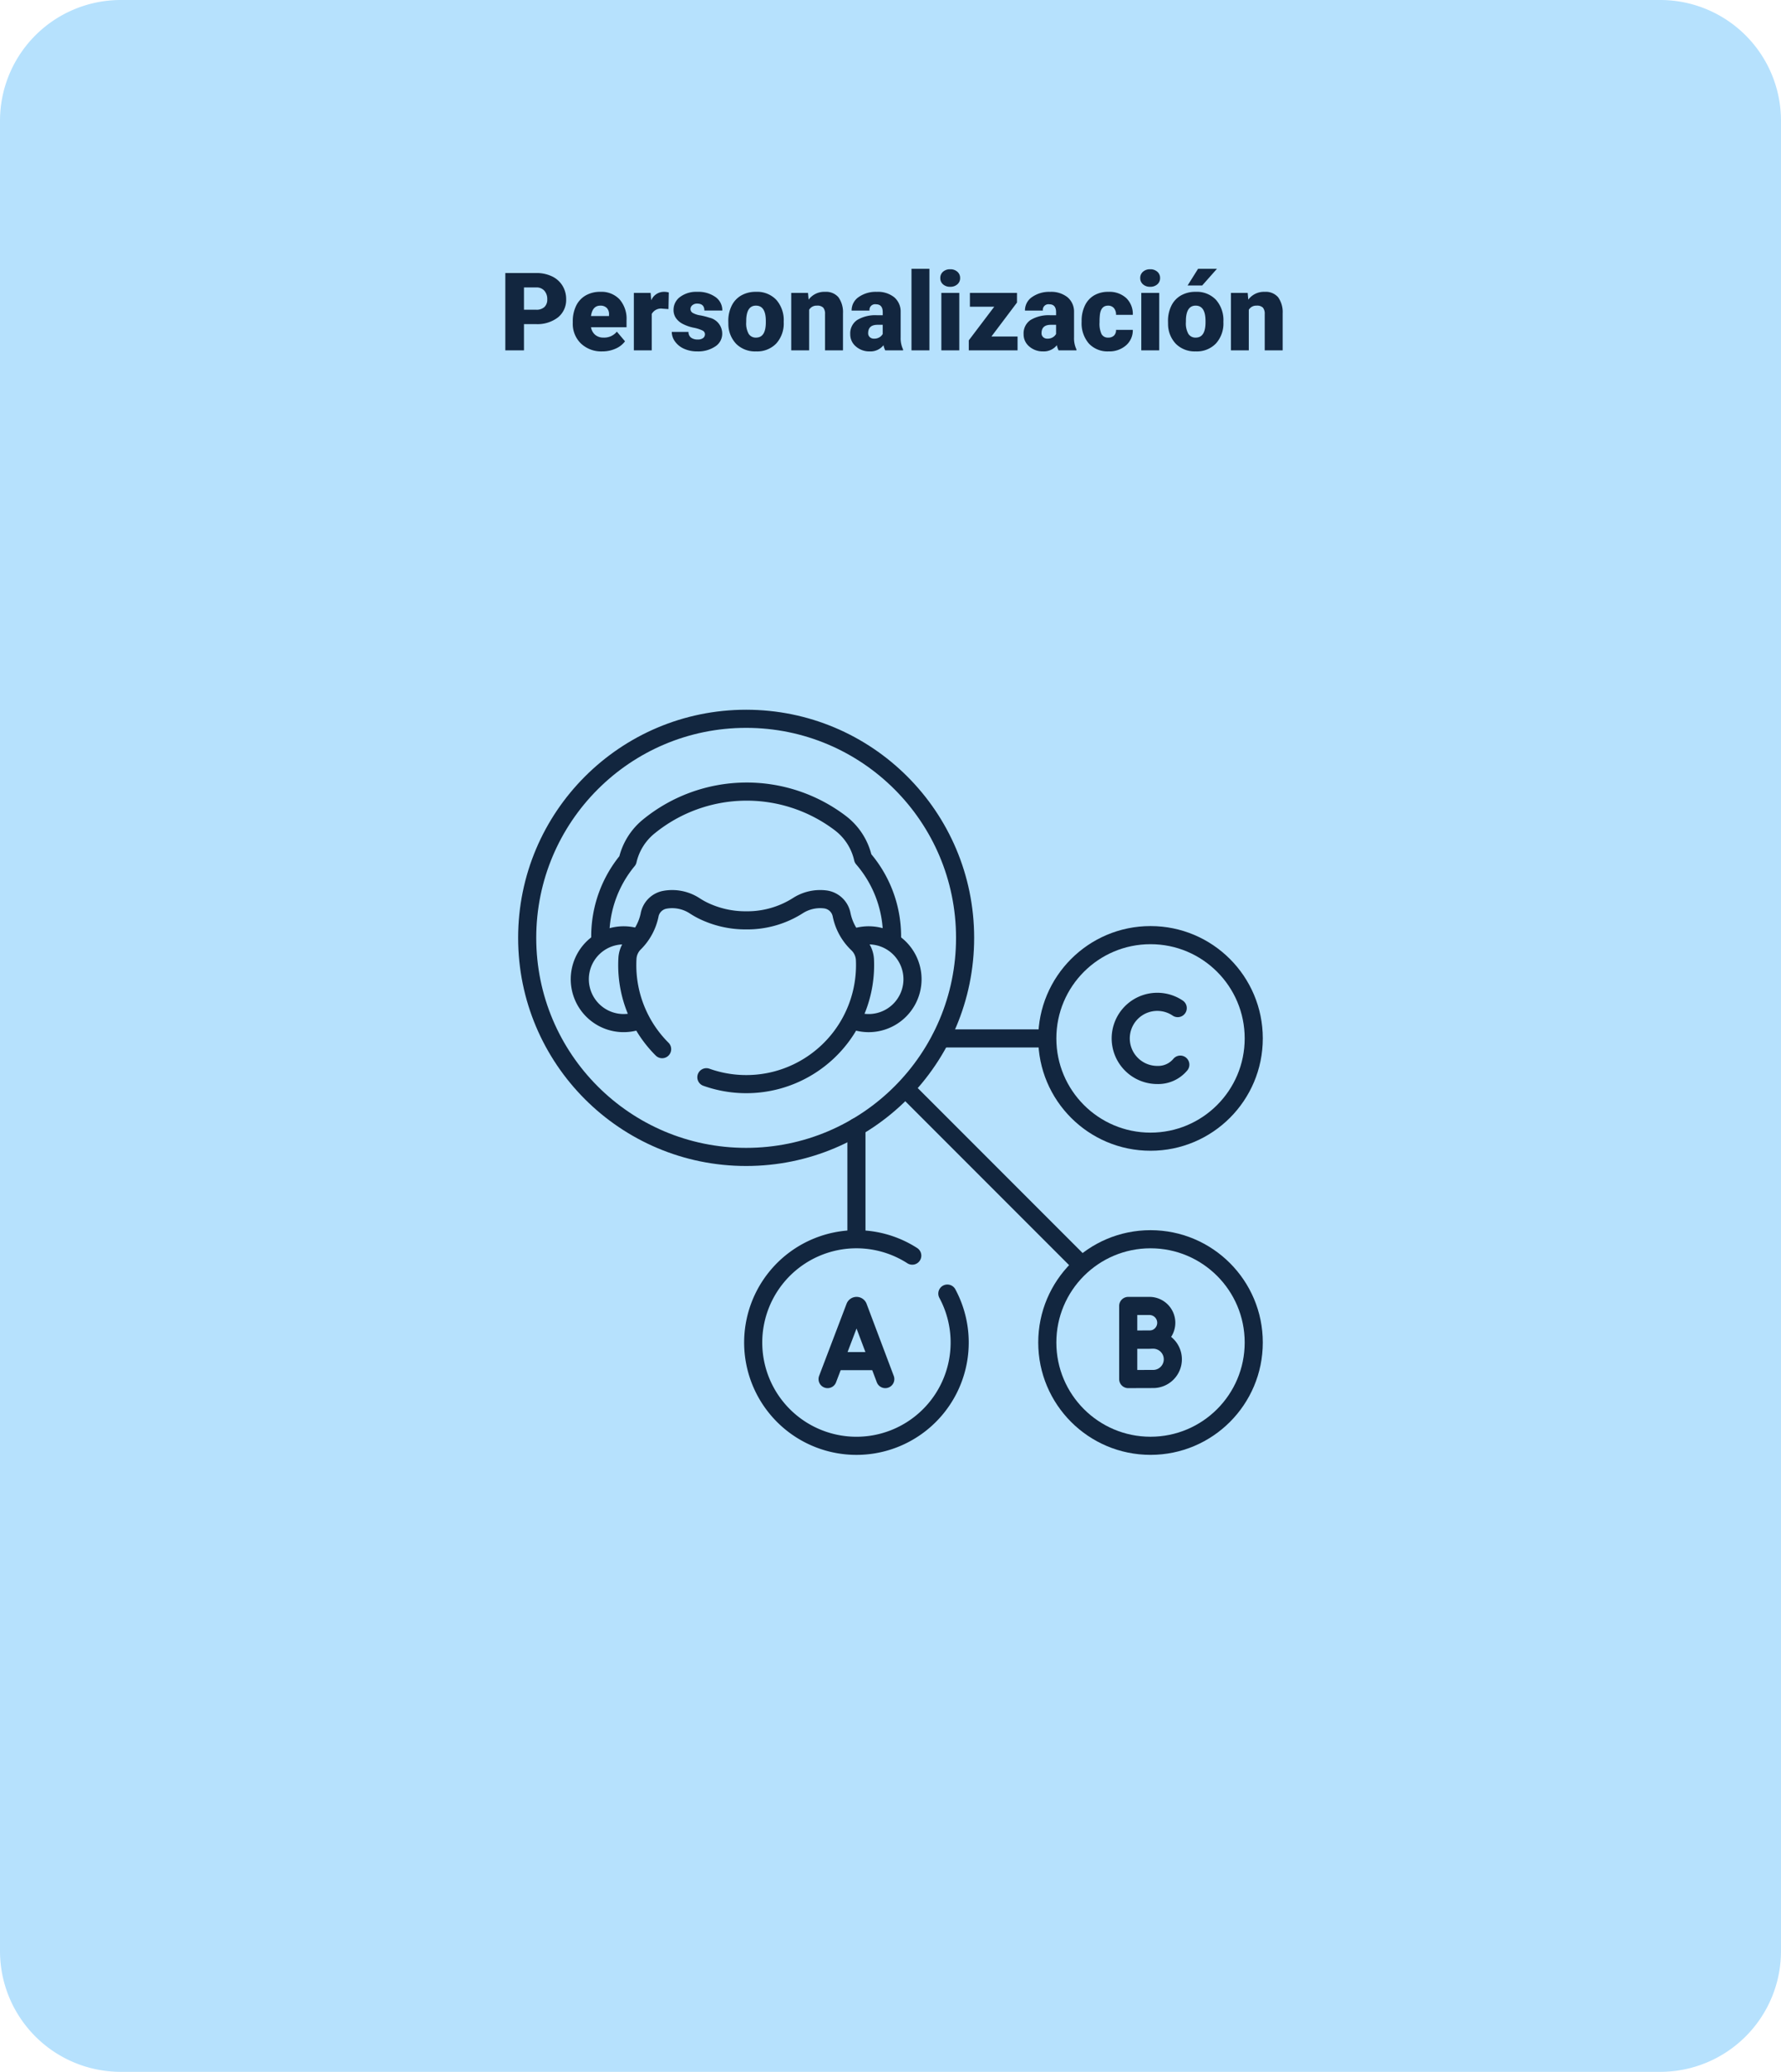 <svg xmlns="http://www.w3.org/2000/svg" width="295" height="343" viewBox="0 0 295 343">
  <g id="Grupo_1020858" data-name="Grupo 1020858" transform="translate(-810 -3155)">
    <path id="Trazado_755416" data-name="Trazado 755416" d="M20,0H275a20,20,0,0,1,20,20V323a20,20,0,0,1-20,20H20A20,20,0,0,1,0,323V20A20,20,0,0,1,20,0Z" transform="translate(810 3155)" fill="#b6e1fd"/>
    <path id="Trazado_755417" data-name="Trazado 755417" d="M-61.211-4.342V0H-64.3V-12.8h5.106a5.948,5.948,0,0,1,2.6.541,4.074,4.074,0,0,1,1.749,1.538,4.2,4.2,0,0,1,.62,2.263,3.7,3.7,0,0,1-1.34,2.993,5.561,5.561,0,0,1-3.678,1.121Zm0-2.382h2.021a1.906,1.906,0,0,0,1.367-.448,1.665,1.665,0,0,0,.47-1.266,2.059,2.059,0,0,0-.483-1.433,1.712,1.712,0,0,0-1.318-.545h-2.057ZM-48.23.176a4.889,4.889,0,0,1-3.542-1.305,4.507,4.507,0,0,1-1.354-3.4v-.246a5.84,5.84,0,0,1,.541-2.575,3.955,3.955,0,0,1,1.578-1.727,4.763,4.763,0,0,1,2.461-.611,4.117,4.117,0,0,1,3.164,1.244,4.887,4.887,0,0,1,1.16,3.467v1.151h-5.889a2.135,2.135,0,0,0,.694,1.257,2.066,2.066,0,0,0,1.389.457,2.662,2.662,0,0,0,2.2-.984l1.354,1.6A3.784,3.784,0,0,1-46.046-.277,5.3,5.3,0,0,1-48.23.176ZM-48.564-7.4q-1.3,0-1.547,1.723h2.988v-.229a1.467,1.467,0,0,0-.36-1.1A1.434,1.434,0,0,0-48.564-7.4Zm11.285.571-.976-.07a1.752,1.752,0,0,0-1.793.879V0h-2.962V-9.51h2.777l.1,1.222a2.294,2.294,0,0,1,2.083-1.4,2.888,2.888,0,0,1,.826.105Zm6.047,4.157a.684.684,0,0,0-.4-.606,6.016,6.016,0,0,0-1.5-.475A6.853,6.853,0,0,1-34.958-4.4a3.062,3.062,0,0,1-1.1-.971,2.319,2.319,0,0,1-.378-1.31,2.628,2.628,0,0,1,1.081-2.158,4.453,4.453,0,0,1,2.83-.848,4.934,4.934,0,0,1,3.023.853,2.666,2.666,0,0,1,1.143,2.241h-2.971q0-1.143-1.2-1.143a1.194,1.194,0,0,0-.782.259.8.8,0,0,0-.316.646.737.737,0,0,0,.387.642,3.654,3.654,0,0,0,1.235.4,10.671,10.671,0,0,1,1.49.378A2.706,2.706,0,0,1-28.375-2.76,2.491,2.491,0,0,1-29.531-.642a5.068,5.068,0,0,1-2.993.817A5.172,5.172,0,0,1-34.7-.264a3.645,3.645,0,0,1-1.494-1.2,2.707,2.707,0,0,1-.536-1.591h2.769a1.145,1.145,0,0,0,.439.962,1.808,1.808,0,0,0,1.081.3,1.422,1.422,0,0,0,.91-.246A.787.787,0,0,0-31.232-2.672Zm3.867-2.171a5.613,5.613,0,0,1,.554-2.536A3.96,3.96,0,0,1-25.22-9.088a4.791,4.791,0,0,1,2.435-.6,4.373,4.373,0,0,1,3.366,1.323,5.076,5.076,0,0,1,1.23,3.6v.105a4.925,4.925,0,0,1-1.235,3.529A4.384,4.384,0,0,1-22.768.176a4.434,4.434,0,0,1-3.261-1.217,4.761,4.761,0,0,1-1.327-3.3Zm2.962.185a3.538,3.538,0,0,0,.413,1.934,1.376,1.376,0,0,0,1.222.615q1.582,0,1.617-2.435v-.3q0-2.558-1.635-2.558-1.485,0-1.608,2.206ZM-14.164-9.51l.1,1.116a3.225,3.225,0,0,1,2.716-1.292A2.713,2.713,0,0,1-9.132-8.8a4.226,4.226,0,0,1,.76,2.672V0h-2.971V-6a1.6,1.6,0,0,0-.29-1.059A1.342,1.342,0,0,0-12.687-7.4a1.413,1.413,0,0,0-1.292.686V0h-2.962V-9.51ZM-1.375,0a3.344,3.344,0,0,1-.281-.853A2.754,2.754,0,0,1-3.942.176,3.374,3.374,0,0,1-6.227-.637a2.588,2.588,0,0,1-.94-2.043A2.66,2.66,0,0,1-6.025-5.019,5.821,5.821,0,0,1-2.7-5.81h.914v-.5q0-1.316-1.134-1.316A.927.927,0,0,0-3.977-6.587H-6.939A2.655,2.655,0,0,1-5.766-8.825a4.931,4.931,0,0,1,2.993-.86A4.323,4.323,0,0,1,.1-8.8,3.086,3.086,0,0,1,1.182-6.363v4.21a4.311,4.311,0,0,0,.4,2V0ZM-3.23-1.934a1.652,1.652,0,0,0,.918-.237,1.487,1.487,0,0,0,.523-.536V-4.228H-2.65Q-4.2-4.228-4.2-2.839a.848.848,0,0,0,.272.655A.986.986,0,0,0-3.23-1.934ZM5.946,0H2.975V-13.5H5.946Zm4.948,0H7.923V-9.51h2.971ZM7.748-11.971A1.334,1.334,0,0,1,8.2-13.014a1.718,1.718,0,0,1,1.187-.407,1.718,1.718,0,0,1,1.187.407,1.334,1.334,0,0,1,.457,1.043,1.334,1.334,0,0,1-.457,1.043,1.718,1.718,0,0,1-1.187.407A1.718,1.718,0,0,1,8.2-10.927,1.334,1.334,0,0,1,7.748-11.971Zm8.464,9.686h4.333V0H12.467V-1.652l4.219-5.572H12.652V-9.51h7.8v1.6ZM27.338,0a3.344,3.344,0,0,1-.281-.853A2.754,2.754,0,0,1,24.772.176a3.374,3.374,0,0,1-2.285-.813,2.588,2.588,0,0,1-.94-2.043,2.66,2.66,0,0,1,1.143-2.338,5.821,5.821,0,0,1,3.322-.791h.914v-.5q0-1.316-1.134-1.316a.927.927,0,0,0-1.055,1.042H21.775a2.655,2.655,0,0,1,1.173-2.239,4.931,4.931,0,0,1,2.993-.86,4.323,4.323,0,0,1,2.874.888A3.086,3.086,0,0,1,29.9-6.363v4.21a4.311,4.311,0,0,0,.4,2V0ZM25.484-1.934a1.652,1.652,0,0,0,.918-.237,1.487,1.487,0,0,0,.523-.536V-4.228h-.861q-1.547,0-1.547,1.389a.848.848,0,0,0,.272.655A.986.986,0,0,0,25.484-1.934Zm10.072-.176a1.317,1.317,0,0,0,.967-.338,1.241,1.241,0,0,0,.334-.945h2.777A3.288,3.288,0,0,1,38.514-.826a4.168,4.168,0,0,1-2.887,1,4.22,4.22,0,0,1-3.27-1.3,5.125,5.125,0,0,1-1.2-3.6v-.123A5.792,5.792,0,0,1,31.693-7.4a3.872,3.872,0,0,1,1.534-1.7A4.573,4.573,0,0,1,35.6-9.686a4.116,4.116,0,0,1,2.944,1.028,3.647,3.647,0,0,1,1.09,2.786H36.857A1.626,1.626,0,0,0,36.5-7a1.244,1.244,0,0,0-.967-.4q-1.151,0-1.345,1.468a10.357,10.357,0,0,0-.062,1.283,4.068,4.068,0,0,0,.343,1.986A1.187,1.187,0,0,0,35.556-2.109ZM44.011,0H41.041V-9.51h2.971ZM40.865-11.971a1.334,1.334,0,0,1,.457-1.043,1.718,1.718,0,0,1,1.187-.407,1.718,1.718,0,0,1,1.187.407,1.334,1.334,0,0,1,.457,1.043,1.334,1.334,0,0,1-.457,1.043,1.718,1.718,0,0,1-1.187.407,1.718,1.718,0,0,1-1.187-.407A1.334,1.334,0,0,1,40.865-11.971Zm4.6,7.128a5.613,5.613,0,0,1,.554-2.536,3.96,3.96,0,0,1,1.591-1.709,4.791,4.791,0,0,1,2.435-.6,4.373,4.373,0,0,1,3.366,1.323,5.076,5.076,0,0,1,1.23,3.6v.105A4.925,4.925,0,0,1,53.4-1.129,4.384,4.384,0,0,1,50.058.176,4.434,4.434,0,0,1,46.8-1.042a4.761,4.761,0,0,1-1.327-3.3Zm2.962.185a3.538,3.538,0,0,0,.413,1.934,1.376,1.376,0,0,0,1.222.615q1.582,0,1.617-2.435v-.3q0-2.558-1.635-2.558-1.485,0-1.608,2.206ZM50.445-13.5h3.129L51.13-10.74l-2.417,0Zm8.218,3.99.1,1.116a3.225,3.225,0,0,1,2.716-1.292,2.713,2.713,0,0,1,2.219.888,4.226,4.226,0,0,1,.76,2.672V0H61.484V-6a1.6,1.6,0,0,0-.29-1.059A1.342,1.342,0,0,0,60.139-7.4a1.413,1.413,0,0,0-1.292.686V0H55.885V-9.51Z" transform="translate(958 3213)" fill="#12263f"/>
    <g id="segmentation" transform="translate(897.322 3274)">
      <g id="Grupo_881618" data-name="Grupo 881618" transform="translate(0 0)">
        <line id="Línea_2647" data-name="Línea 2647" x2="28.784" y2="28.784" transform="translate(62.793 61.358)" fill="none" stroke="#12263f" stroke-linecap="round" stroke-linejoin="round" stroke-miterlimit="10" stroke-width="3"/>
        <line id="Línea_2648" data-name="Línea 2648" y2="18.109" transform="translate(54.535 67.601)" fill="none" stroke="#12263f" stroke-linecap="round" stroke-linejoin="round" stroke-miterlimit="10" stroke-width="3"/>
        <line id="Línea_2649" data-name="Línea 2649" x1="17.235" transform="translate(68.541 52.912)" fill="none" stroke="#12263f" stroke-linecap="round" stroke-linejoin="round" stroke-miterlimit="10" stroke-width="3"/>
        <circle id="Elipse_8544" data-name="Elipse 8544" cx="36.267" cy="36.267" r="36.267" fill="none" stroke="#12263f" stroke-linecap="round" stroke-linejoin="round" stroke-miterlimit="10" stroke-width="3"/>
        <circle id="Elipse_8545" data-name="Elipse 8545" cx="17.098" cy="17.098" r="17.098" transform="translate(86.149 35.814)" fill="none" stroke="#12263f" stroke-linecap="round" stroke-linejoin="round" stroke-miterlimit="10" stroke-width="3"/>
        <circle id="Elipse_8546" data-name="Elipse 8546" cx="17.098" cy="17.098" r="17.098" transform="translate(86.149 86.16)" fill="none" stroke="#12263f" stroke-linecap="round" stroke-linejoin="round" stroke-miterlimit="10" stroke-width="3"/>
        <path id="Trazado_749392" data-name="Trazado 749392" d="M194.285,372.313a17.1,17.1,0,1,1-5.814-6.283" transform="translate(-124.69 -277.156)" fill="none" stroke="#12263f" stroke-linecap="round" stroke-linejoin="round" stroke-miterlimit="10" stroke-width="3"/>
        <path id="Trazado_749393" data-name="Trazado 749393" d="M105.814,82.01q.013-.369.014-.741a19.718,19.718,0,0,0-4.806-12.928,10.133,10.133,0,0,0-3.794-5.879,25.659,25.659,0,0,0-31.682.574,10.153,10.153,0,0,0-3.508,5.614A19.716,19.716,0,0,0,57.5,81.27q0,.359.013.714" transform="translate(-45.394 -45.219)" fill="none" stroke="#12263f" stroke-linecap="round" stroke-linejoin="round" stroke-miterlimit="10" stroke-width="3"/>
        <path id="Trazado_749394" data-name="Trazado 749394" d="M53.445,169.555a7.264,7.264,0,1,1-.271-13.592" transform="translate(-34.771 -119.697)" fill="none" stroke="#12263f" stroke-linecap="round" stroke-linejoin="round" stroke-miterlimit="10" stroke-width="3"/>
        <path id="Trazado_749395" data-name="Trazado 749395" d="M230.492,155.963a7.265,7.265,0,1,1-.183,13.627" transform="translate(-176.362 -119.697)" fill="none" stroke="#12263f" stroke-linecap="round" stroke-linejoin="round" stroke-miterlimit="10" stroke-width="3"/>
        <path id="Trazado_749396" data-name="Trazado 749396" d="M89.058,160.251a19.7,19.7,0,0,0,11.707.469h0a19.706,19.706,0,0,0,14.578-19.026q0-.435-.019-.865a3.929,3.929,0,0,0-1.243-2.712,9.1,9.1,0,0,1-2.621-4.76l-.009-.044a3.161,3.161,0,0,0-2.685-2.5,6.838,6.838,0,0,0-4.62,1.072,15.6,15.6,0,0,1-8.5,2.391,16.037,16.037,0,0,1-7.245-1.667,13.314,13.314,0,0,1-1.254-.723,6.819,6.819,0,0,0-4.975-1.015,3.163,3.163,0,0,0-2.511,2.472l0,.016a9.137,9.137,0,0,1-2.511,4.656,3.892,3.892,0,0,0-1.167,2.593q-.025.458-.029.921A19.635,19.635,0,0,0,81.729,155.6" transform="translate(-59.378 -100.91)" fill="none" stroke="#12263f" stroke-linecap="round" stroke-linejoin="round" stroke-miterlimit="10" stroke-width="3"/>
        <g id="Grupo_881614" data-name="Grupo 881614" transform="translate(99.552 97.204)">
          <g id="Grupo_881613" data-name="Grupo 881613">
            <path id="Trazado_749397" data-name="Trazado 749397" d="M424.944,411.71a2.786,2.786,0,0,1-2.786,2.786c-.763,0-3.517.012-3.517.012v-5.584h3.517A2.786,2.786,0,0,1,424.944,411.71Z" transform="translate(-418.641 -408.924)" fill="none" stroke="#12263f" stroke-linecap="round" stroke-linejoin="round" stroke-miterlimit="10" stroke-width="3"/>
            <path id="Trazado_749398" data-name="Trazado 749398" d="M426.032,435.206a3.259,3.259,0,0,1-3.259,3.259c-.893,0-4.131.014-4.131.014v-6.532h4.131A3.259,3.259,0,0,1,426.032,435.206Z" transform="translate(-418.642 -426.372)" fill="none" stroke="#12263f" stroke-linecap="round" stroke-linejoin="round" stroke-miterlimit="10" stroke-width="3"/>
          </g>
        </g>
        <g id="Grupo_881615" data-name="Grupo 881615" transform="translate(98.313 46.858)">
          <path id="Trazado_749399" data-name="Trazado 749399" d="M422.965,202.042a6.054,6.054,0,1,0-3.385,11.073,4.767,4.767,0,0,0,3.814-1.709" transform="translate(-413.526 -201.008)" fill="none" stroke="#12263f" stroke-linecap="round" stroke-linejoin="round" stroke-miterlimit="10" stroke-width="3"/>
        </g>
        <g id="Grupo_881617" data-name="Grupo 881617" transform="translate(49.755 97.204)">
          <g id="Grupo_881616" data-name="Grupo 881616">
            <path id="Trazado_749400" data-name="Trazado 749400" d="M213,421.031l4.546-11.937a.274.274,0,0,1,.508,0l4.5,11.937" transform="translate(-212.997 -408.924)" fill="none" stroke="#12263f" stroke-linecap="round" stroke-linejoin="round" stroke-miterlimit="10" stroke-width="3"/>
            <line id="Línea_2650" data-name="Línea 2650" x2="6.746" transform="translate(1.418 9.134)" fill="none" stroke="#12263f" stroke-linecap="round" stroke-linejoin="round" stroke-miterlimit="10" stroke-width="3"/>
          </g>
        </g>
      </g>
    </g>
  </g>
</svg>
